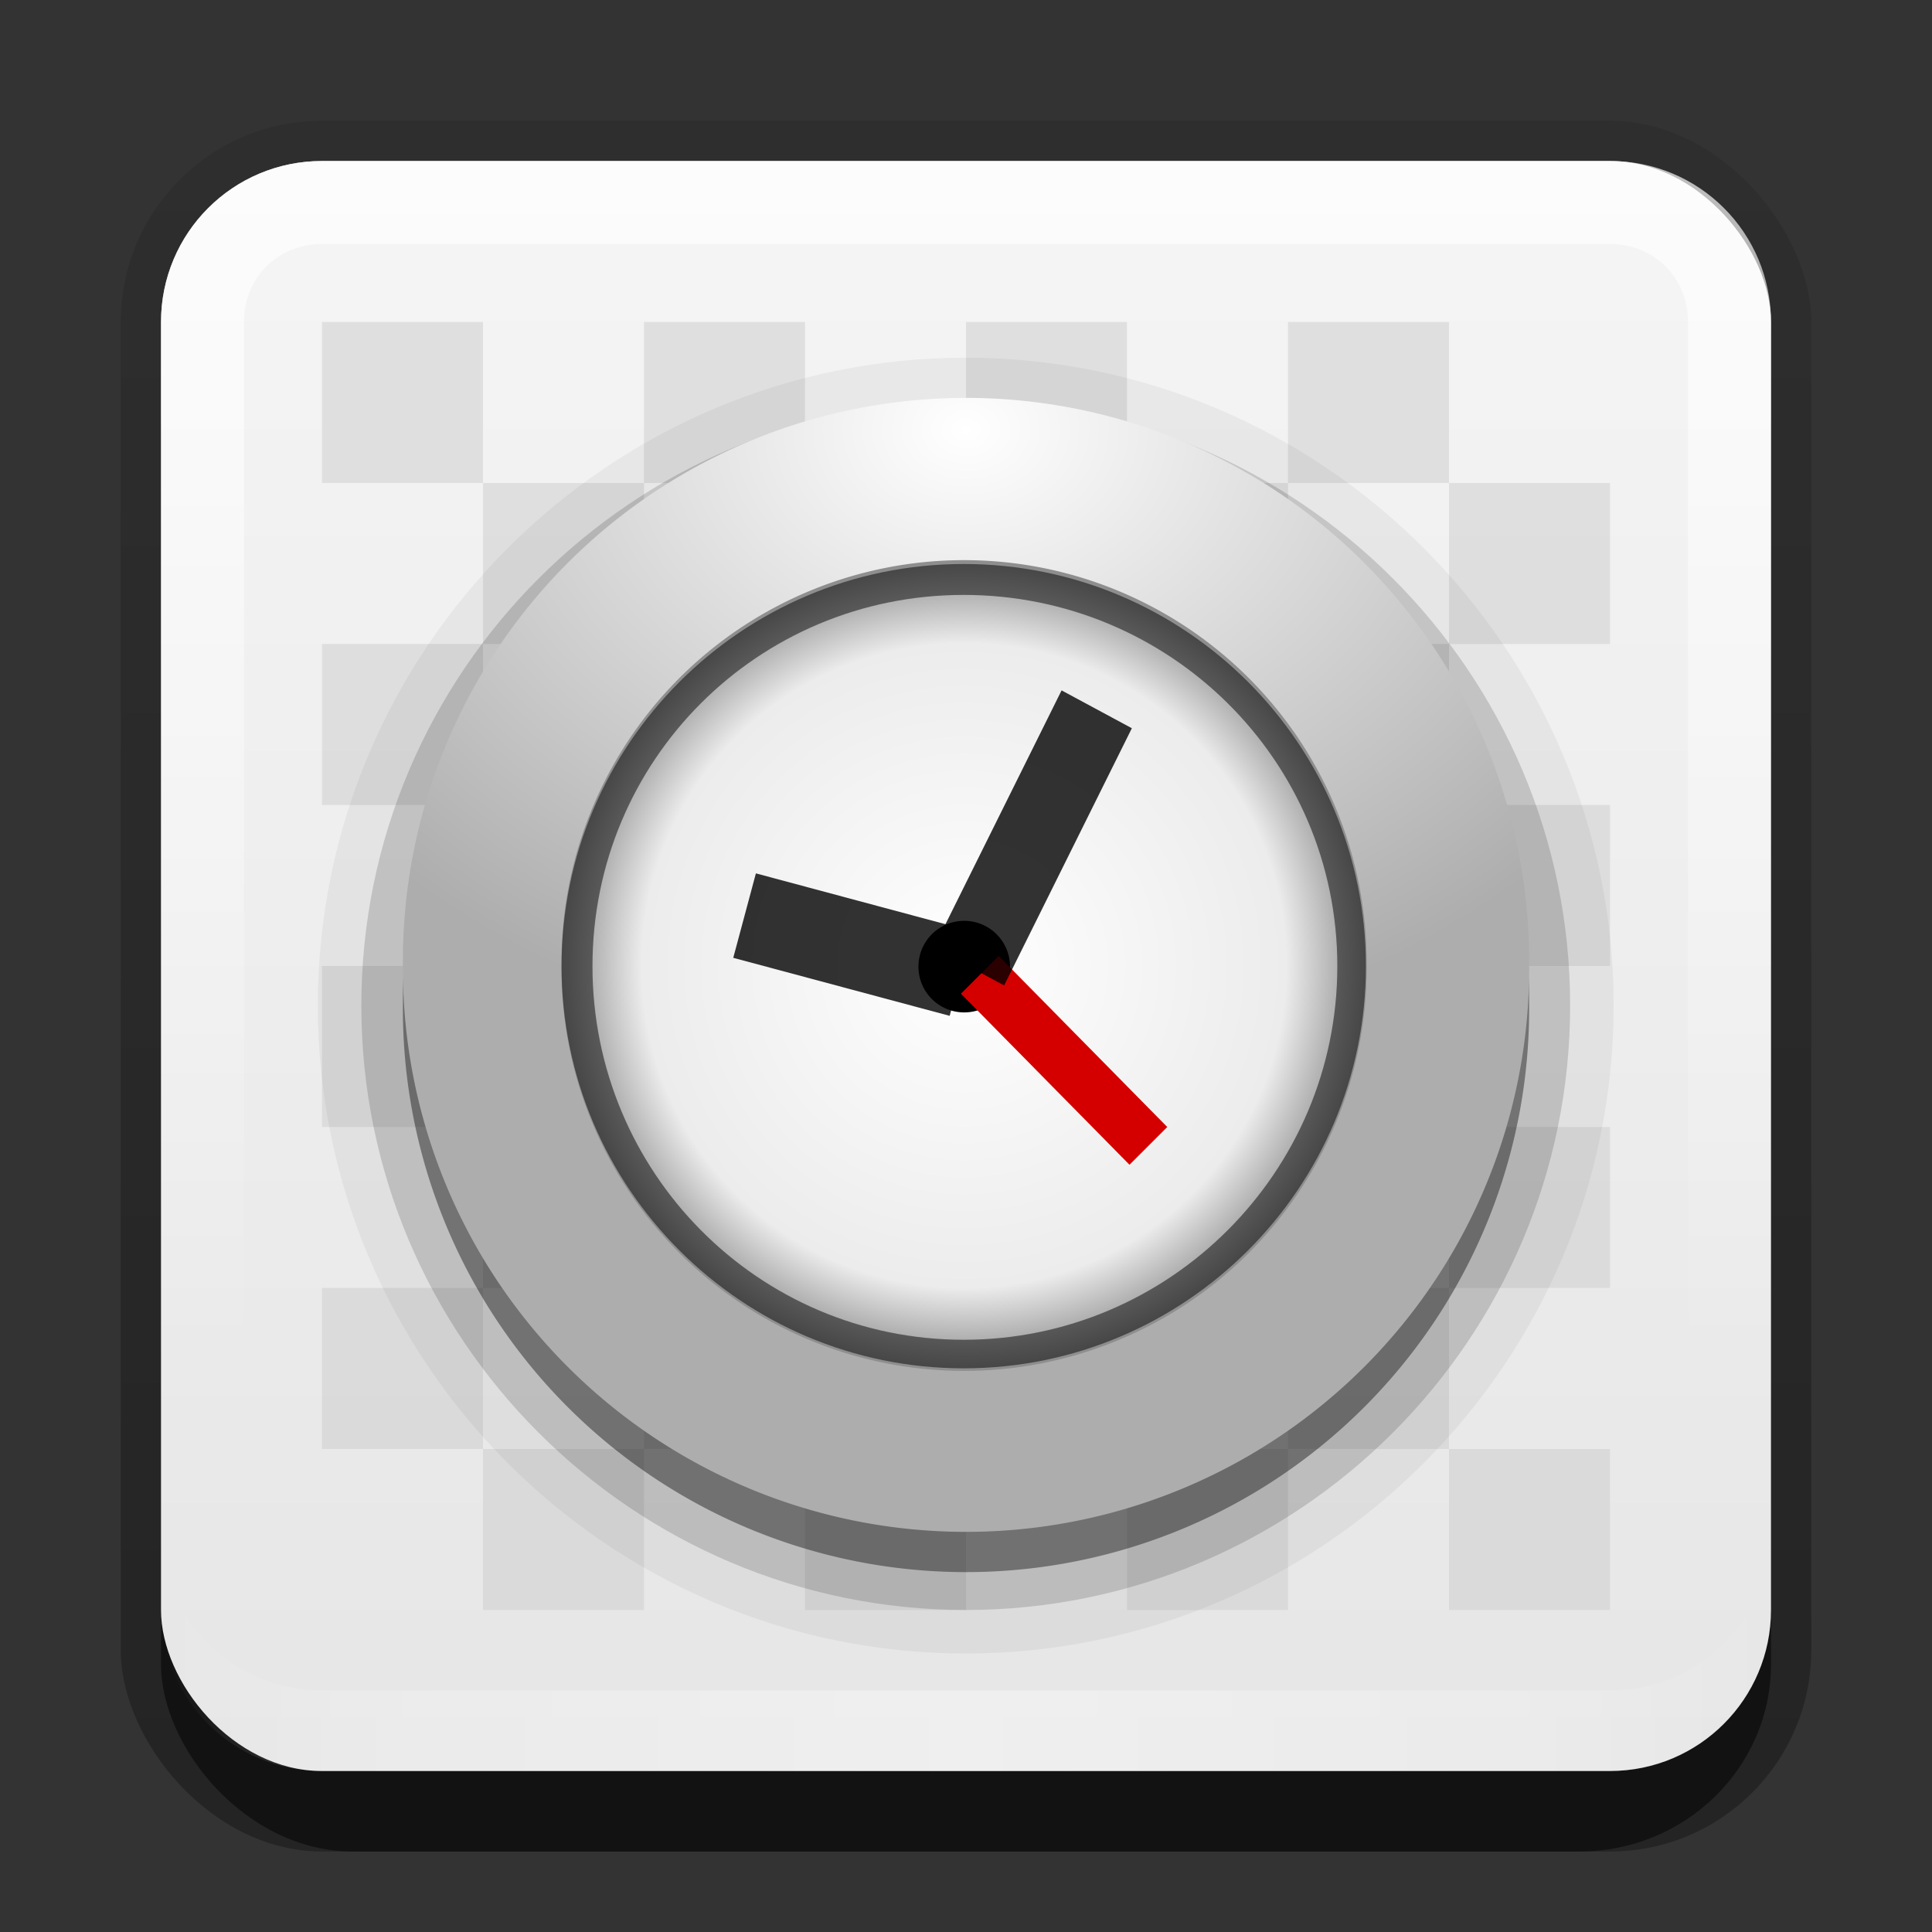 <?xml version="1.0" encoding="UTF-8"?>
<!-- Created with Inkscape (http://www.inkscape.org/) -->
<svg id="svg2" width="24" height="24" version="1.0" xmlns="http://www.w3.org/2000/svg" xmlns:cc="http://creativecommons.org/ns#" xmlns:dc="http://purl.org/dc/elements/1.1/" xmlns:rdf="http://www.w3.org/1999/02/22-rdf-syntax-ns#" xmlns:xlink="http://www.w3.org/1999/xlink">
 <rect width="100%" height="100%" fill="#333333" stroke="none"/>
 <defs id="defs4">
  <linearGradient id="linearGradient3335" x1="11.375" x2="11.375" y1="22" y2="-9.817" gradientUnits="userSpaceOnUse">
   <stop id="stop3330" offset="0"/>
   <stop id="stop3333" stop-opacity="0" offset="1"/>
  </linearGradient>
  <linearGradient id="linearGradient3181" x1="-3.061" x2="-3.061" y1="27.258" y2="7.254" gradientTransform="translate(12.119 -7.258)" gradientUnits="userSpaceOnUse">
   <stop id="stop3189" stop-color="#e6e6e6" offset="0"/>
   <stop id="stop3191" stop-color="#f5f5f5" offset="1"/>
  </linearGradient>
  <filter id="filter3194" x="-.18" y="-.18" width="1.36" height="1.36" color-interpolation-filters="sRGB">
   <feGaussianBlur id="feGaussianBlur3196" stdDeviation="1.2"/>
  </filter>
  <clipPath id="clipPath2849">
   <rect id="rect2851" x="1" y="1" width="20" height="20" rx="2" ry="2" fill="#fff" fill-rule="evenodd"/>
  </clipPath>
  <radialGradient id="radialGradient3901" cx="13.132" cy="56.352" r="21.466" gradientUnits="userSpaceOnUse">
   <stop id="stop3955-4" stop-color="#fff" offset="0"/>
   <stop id="stop3961-3" stop-color="#ececec" offset=".8"/>
   <stop id="stop3957-7" stop-color="#8e8e8e" offset="1"/>
  </radialGradient>
  <radialGradient id="radialGradient2940" cx="13.132" cy="35.957" r="21.466" gradientTransform="matrix(1.433 4.9897e-8 -3.8585e-8 1.108 -5.688 -3.892)" gradientUnits="userSpaceOnUse">
   <stop id="stop3700" stop-color="#fff" offset="0"/>
   <stop id="stop3703-5" stop-color="#adadad" offset="1"/>
  </radialGradient>
  <linearGradient id="linearGradient3845" x1="11" x2="21" y1="19.5" y2="19.5" gradientTransform="translate(1,-1)" gradientUnits="userSpaceOnUse" spreadMethod="reflect">
   <stop id="stop3833" stop-color="#fff" offset="0"/>
   <stop id="stop3821" stop-color="#fff" stop-opacity=".498" offset=".75"/>
   <stop id="stop3835" stop-color="#fff" stop-opacity="0" offset="1"/>
  </linearGradient>
  <linearGradient id="linearGradient3124" x1="10" x2="10" y1="1" y2="16" gradientTransform="translate(1,-1)" gradientUnits="userSpaceOnUse">
   <stop id="stop3825" stop-color="#fff" offset="0"/>
   <stop id="stop3829" stop-color="#fff" stop-opacity="0" offset="1"/>
  </linearGradient>
 </defs>
 <g id="layer1" transform="translate(0,2)">
  <g id="g3337" transform="translate(1,-1)">
   <rect id="rect3371" x=".5" y=".5" width="21" height="21.5" rx="2.5" ry="2.5" fill="url(#linearGradient3335)" opacity=".3"/>
   <rect id="rect2553" x="1" y="2" width="20" height="20" rx="2.381" ry="2.326" opacity=".5"/>
  </g>
  <rect id="rect3173" x="2" width="20" height="20" rx="2" ry="2" fill="url(#linearGradient3181)" fill-rule="evenodd"/>
  <path id="rect3852" transform="translate(0,-2)" d="m4 4v2h2v-2h-2zm2 2v2h2v-2h-2zm2 0h2v-2h-2v2zm2 0v2h2v-2h-2zm2 0h2v-2h-2v2zm2 0v2h2v-2h-2zm2 0h2v-2h-2v2zm2 0v2h2v-2h-2zm0 2h-2v2h2v-2zm0 2v2h2v-2h-2zm0 2h-2v2h2v-2zm0 2v2h2v-2h-2zm0 2h-2v2h2v-2zm0 2v2h2v-2h-2zm-2 0h-2v2h2v-2zm-2 0v-2h-2v2h2zm-2 0h-2v2h2v-2zm-2 0v-2h-2v2h2zm-2 0h-2v2h2v-2zm-2 0v-2h-2v2h2zm0-2h2v-2h-2v2zm0-2v-2h-2v2h2zm0-2h2v-2h-2v2zm0-2v-2h-2v2h2zm2 0h2v-2h-2v2zm2 0v2h2v-2h-2zm2 0h2v-2h-2v2zm2 0v2h2v-2h-2zm0 2h-2v2h2v-2zm0 2v2h2v-2h-2zm-2 0h-2v2h2v-2zm-2 0v-2h-2v2h2z" color="#000000" fill="#ccc" opacity=".5"/>
  <path id="rect3050" d="m4 0c-1.108 0-2 0.892-2 2v16c0 1.108 0.892 2 2 2h16c1.108 0 2-0.892 2-2v-16c0-1.108-0.892-2-2-2h-16zm0 1.031h16c0.55 0 0.969 0.419 0.969 0.969v16c0 0.55-0.419 0.969-0.969 0.969h-16c-0.55 0-0.969-0.419-0.969-0.969v-16c0-0.55 0.419-0.969 0.969-0.969z" fill="url(#linearGradient3124)" fill-rule="evenodd" opacity=".7"/>
  <path id="path3235" d="m4 20c-1.108 0-2-0.892-2-2v-1c0 1.108 0.892 2 2 2h16c1.108 0 2-0.892 2-2v1c0 1.108-0.892 2-2 2h-16z" fill="url(#linearGradient3845)" fill-rule="evenodd" opacity=".35"/>
 </g>
 <g id="layer2" transform="translate(0,2)" display="none">
  <rect id="rect2410" transform="translate(1,-1)" x="3" y="3" width="16" height="16" rx="2" ry="2" clip-path="url(#clipPath2849)" display="inline" fill="#fff" filter="url(#filter3194)" opacity=".15"/>
 </g>
 <g id="layer3" transform="translate(0,2)">
  <path id="path3947" transform="matrix(.326 0 0 .326 7.718 -7.876)" d="m13.125 31.656c-13.595 0-24.688 11.093-24.688 24.688s11.093 24.688 24.688 24.688c13.595 0 24.688-11.093 24.688-24.688s-11.093-24.688-24.688-24.688z" opacity=".05"/>
  <path id="path3943" transform="matrix(.326 0 0 .326 7.718 -7.876)" d="m13.125 33.312c-12.693 0-23.031 10.338-23.031 23.031s10.338 23.031 23.031 23.031c12.693 0 23.031-10.338 23.031-23.031s-10.338-23.031-23.031-23.031z" opacity=".15"/>
  <g id="g3932" transform="matrix(1.273 0 0 1.273 -9.008 3.529)" opacity=".4">
   <path id="path3934" transform="matrix(.256 0 0 .256 13.141 -8.961)" d="m34.598 56.352a21.466 21.466 0 1 1-42.931 0 21.466 21.466 0 1 1 42.931 0z"/>
  </g>
  <g id="g3909" transform="matrix(1.273 0 0 1.273 -9.008 3.029)">
   <path id="path3693" transform="matrix(.256 0 0 .256 13.141 -8.961)" d="m34.598 56.352a21.466 21.466 0 1 1-42.931 0 21.466 21.466 0 1 1 42.931 0z" fill="url(#radialGradient2940)"/>
  </g>
  <path id="path3696" transform="matrix(.212 0 0 .212 9.194 -1.938)" d="m34.598 56.352a21.466 21.466 0 1 1-42.931 0 21.466 21.466 0 1 1 42.931 0z" fill="#fff"/>
  <path id="path3724" d="m11.977 5.456c-2.513 0-4.55 2.037-4.55 4.55 0 2.513 2.037 4.55 4.55 4.55 2.513 0 4.55-2.037 4.55-4.55 0-2.513-2.037-4.55-4.55-4.55zm0 0.56c2.205 0 3.99 1.784 3.99 3.99 0 2.205-1.784 3.99-3.99 3.99-2.205 0-3.99-1.784-3.99-3.99 0-2.205 1.784-3.99 3.99-3.99z" opacity=".15"/>
  <path id="path3830-8" transform="matrix(.233 0 0 .233 8.916 -3.136)" d="m34.598 56.352a21.466 21.466 0 1 1-42.931 0 21.466 21.466 0 1 1 42.931 0z" fill="url(#radialGradient3901)"/>
  <path id="path3930" transform="matrix(.946 0 0 .946 .649 .542)" d="m11.969 4.719c-2.913 0-5.281 2.368-5.281 5.281 0 2.913 2.368 5.281 5.281 5.281 2.913 0 5.281-2.368 5.281-5.281 0-2.913-2.368-5.281-5.281-5.281zm0 0.406c2.704 0 4.906 2.171 4.906 4.875 0 2.704-2.203 4.906-4.906 4.906-2.704 0-4.875-2.202-4.875-4.906 0-2.704 2.171-4.875 4.875-4.875z" opacity=".5"/>
  <path id="path3762" transform="matrix(.273 0 0 .273 4.084 -9.375)" d="m30.999 70.999a2.083 2.083 0 1 1-4.167 0 2.083 2.083 0 1 1 4.167 0z"/>
  <path id="rect3774" transform="translate(0,-2)" d="m12.406 11.875-0.469 0.469 2.094 2.125 0.469-0.469-2.094-2.125z" fill="#d40000"/>
  <rect id="rect3867" transform="matrix(.88 .474 -.445 .896 0 0)" x="14.751" y="-.464" width=".992" height="3.566" opacity=".8"/>
  <rect id="rect3869" transform="matrix(.259 -.966 .966 .259 0 0)" x="-7.201" y="11.36" width="1.086" height="2.783" opacity=".8"/>
 </g>
</svg>
